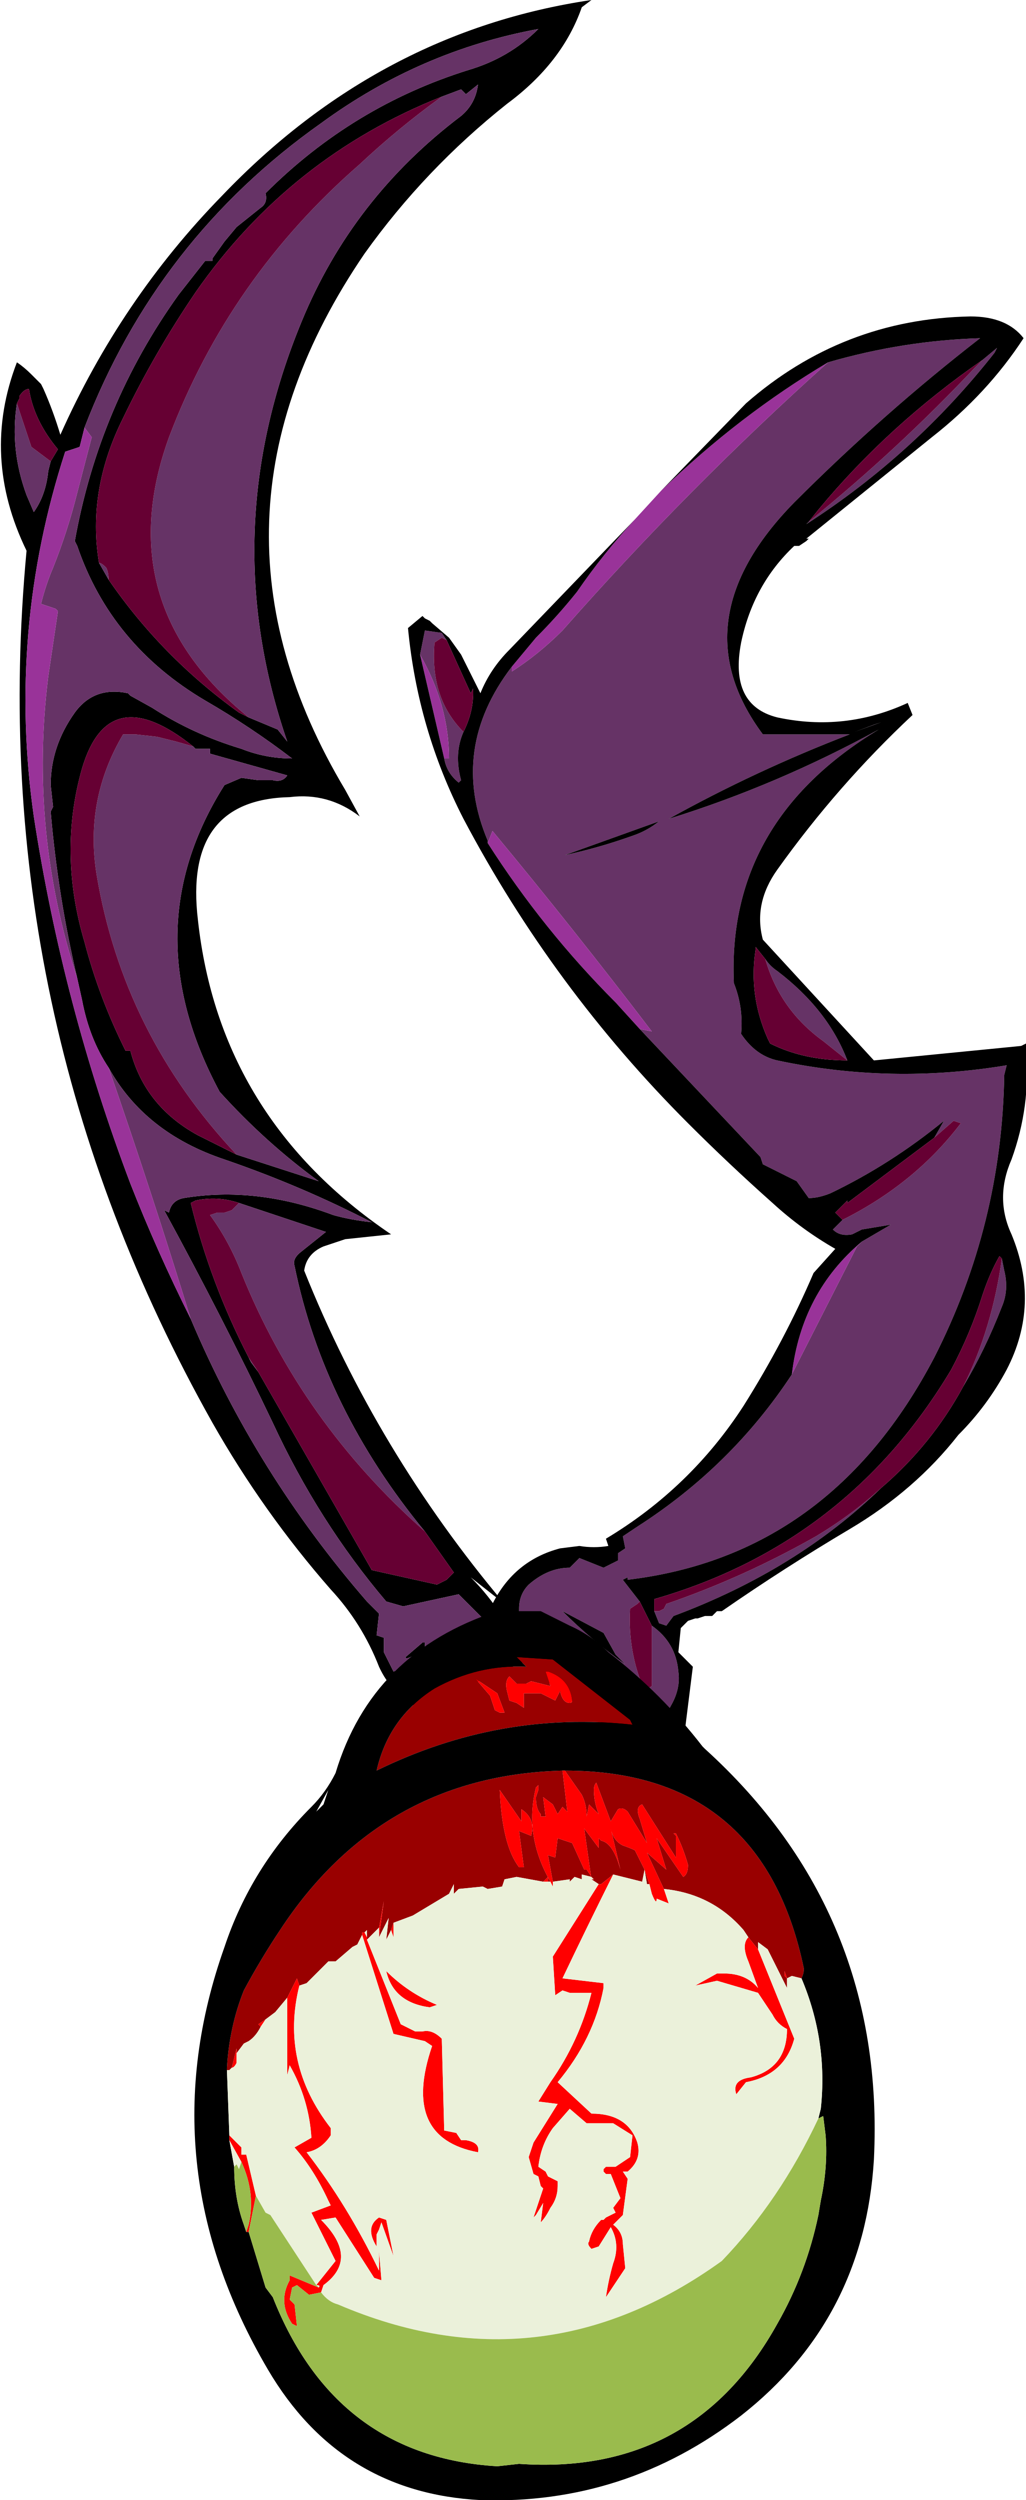 <?xml version="1.0" encoding="UTF-8" standalone="no"?>
<svg xmlns:ffdec="https://www.free-decompiler.com/flash" xmlns:xlink="http://www.w3.org/1999/xlink" ffdec:objectType="shape" height="51.75px" width="21.25px" xmlns="http://www.w3.org/2000/svg">
  <g transform="matrix(1.0, 0.0, 0.0, 1.0, 11.85, 53.85)">
    <path d="M0.4 -53.85 L0.2 -53.7 Q-0.2 -52.55 -1.35 -51.7 -3.05 -50.35 -4.3 -48.6 -8.05 -43.1 -4.7 -37.5 L-4.4 -36.95 Q-5.05 -37.45 -5.85 -37.35 -8.05 -37.3 -7.75 -34.8 -7.3 -30.7 -3.75 -28.3 L-4.7 -28.2 -5.15 -28.05 Q-5.5 -27.9 -5.55 -27.55 -4.05 -23.8 -1.4 -20.65 L-2.1 -21.2 Q-1.35 -20.45 -1.0 -19.45 L-3.2 -18.5 Q-3.75 -18.8 -4.0 -19.35 -4.35 -20.25 -5.0 -20.95 -6.4 -22.55 -7.45 -24.4 -12.2 -32.85 -11.3 -42.45 -12.25 -44.4 -11.5 -46.35 -11.35 -46.25 -11.2 -46.1 L-11.0 -45.9 -10.95 -45.8 Q-10.75 -45.35 -10.6 -44.85 -9.35 -47.65 -7.25 -49.8 -4.0 -53.2 0.4 -53.85 M-10.25 -33.6 Q-10.65 -35.3 -10.8 -37.05 L-10.75 -37.15 -10.8 -37.6 Q-10.8 -38.4 -10.3 -39.1 -9.9 -39.65 -9.2 -39.5 L-9.15 -39.45 -8.7 -39.2 Q-7.85 -38.65 -6.85 -38.35 -6.35 -38.15 -5.8 -38.15 -6.65 -38.8 -7.6 -39.35 -9.55 -40.5 -10.25 -42.55 L-10.3 -42.65 Q-9.8 -45.45 -8.15 -47.75 L-7.6 -48.45 -7.45 -48.45 -7.45 -48.5 -7.2 -48.85 -6.95 -49.15 -6.45 -49.55 Q-6.3 -49.65 -6.35 -49.85 -4.55 -51.65 -2.15 -52.4 -1.3 -52.65 -0.7 -53.25 -3.15 -52.8 -5.2 -51.3 -8.6 -48.9 -10.1 -45.0 L-10.2 -44.6 -10.5 -44.5 Q-11.7 -40.8 -11.15 -36.95 -10.55 -33.05 -9.15 -29.35 -8.6 -27.95 -7.9 -26.55 -6.55 -23.35 -4.25 -20.7 L-4.0 -20.45 -4.05 -20.0 -3.9 -19.95 -3.9 -19.65 -3.7 -19.25 -1.55 -20.05 -2.35 -20.85 -3.5 -20.6 -3.85 -20.7 Q-5.25 -22.35 -6.2 -24.4 -7.25 -26.6 -8.45 -28.8 L-8.35 -28.75 Q-8.3 -29.0 -8.05 -29.05 -6.55 -29.3 -4.95 -28.7 -4.6 -28.6 -4.15 -28.55 -5.6 -29.3 -7.2 -29.85 -8.85 -30.4 -9.6 -31.75 -10.0 -32.35 -10.15 -33.15 L-10.25 -33.6 M-6.7 -39.0 L-6.1 -38.75 -5.9 -38.5 Q-7.4 -42.85 -5.6 -47.2 -4.55 -49.75 -2.3 -51.45 -2.0 -51.7 -1.95 -52.1 L-2.2 -51.9 -2.3 -52.0 -2.7 -51.85 Q-5.85 -50.6 -7.8 -47.8 -8.65 -46.55 -9.3 -45.2 -10.05 -43.7 -9.8 -42.2 L-9.6 -41.85 Q-8.5 -40.25 -6.9 -39.1 L-6.7 -39.0 M-10.8 -44.3 L-10.65 -44.55 Q-11.15 -45.15 -11.25 -45.8 -11.35 -45.8 -11.45 -45.65 L-11.45 -45.6 -11.5 -45.5 Q-11.65 -44.55 -11.3 -43.6 L-11.15 -43.25 Q-10.9 -43.6 -10.85 -44.1 L-10.8 -44.3 M-7.85 -38.4 Q-9.6 -39.8 -10.15 -37.95 -10.65 -36.2 -10.1 -34.35 -9.8 -33.2 -9.25 -32.1 L-9.15 -32.1 Q-8.85 -30.95 -7.75 -30.35 L-6.95 -29.95 -5.25 -29.4 Q-6.35 -30.2 -7.3 -31.25 -9.1 -34.6 -7.2 -37.6 L-6.85 -37.75 -6.5 -37.7 -6.2 -37.7 Q-6.0 -37.65 -5.9 -37.8 L-7.5 -38.25 -7.5 -38.35 -7.8 -38.35 -7.85 -38.4 M-6.9 -28.95 Q-7.35 -29.1 -7.8 -29.0 L-7.9 -28.95 Q-7.5 -27.3 -6.7 -25.75 L-6.65 -25.65 -6.5 -25.45 -4.15 -21.35 -2.8 -21.05 -2.6 -21.15 -2.45 -21.3 -3.05 -22.15 Q-5.15 -24.7 -5.75 -27.65 -5.8 -27.8 -5.6 -27.95 L-5.1 -28.35 -6.9 -28.95 M-3.1 -19.85 L-3.05 -19.85 Q-3.05 -19.8 -3.05 -19.75 -3.2 -19.6 -3.35 -19.55 -3.45 -19.5 -3.45 -19.55 L-3.1 -19.85" fill="#000000" fill-rule="evenodd" stroke="none"/>
    <path d="M-10.1 -45.0 Q-8.6 -48.9 -5.2 -51.3 -3.15 -52.8 -0.7 -53.25 -1.3 -52.65 -2.15 -52.4 -4.55 -51.65 -6.35 -49.85 -6.3 -49.65 -6.45 -49.55 L-6.95 -49.15 -7.2 -48.85 -7.45 -48.5 -7.45 -48.45 -7.6 -48.45 -8.15 -47.75 Q-9.8 -45.45 -10.3 -42.65 L-10.25 -42.55 Q-9.55 -40.5 -7.6 -39.35 -6.65 -38.8 -5.8 -38.15 -6.35 -38.15 -6.85 -38.35 -7.85 -38.65 -8.7 -39.2 L-9.15 -39.45 -9.2 -39.5 Q-9.9 -39.65 -10.3 -39.1 -10.8 -38.4 -10.8 -37.6 L-10.75 -37.15 -10.8 -37.05 Q-10.65 -35.3 -10.25 -33.6 -11.25 -36.65 -10.85 -39.85 L-10.65 -41.2 -10.7 -41.25 -11.0 -41.35 Q-10.9 -41.75 -10.75 -42.1 -10.45 -42.85 -10.25 -43.65 L-9.95 -44.8 -10.1 -45.0 M-9.6 -31.75 Q-8.85 -30.4 -7.2 -29.85 -5.6 -29.3 -4.15 -28.55 -4.6 -28.6 -4.95 -28.7 -6.55 -29.3 -8.05 -29.05 -8.3 -29.0 -8.35 -28.75 L-8.45 -28.8 Q-7.25 -26.6 -6.2 -24.4 -5.25 -22.35 -3.85 -20.7 L-3.5 -20.6 -2.35 -20.85 -1.55 -20.05 -3.7 -19.25 -3.9 -19.65 -3.9 -19.95 -4.05 -20.0 -4.0 -20.45 -4.25 -20.7 Q-6.55 -23.35 -7.9 -26.55 -8.7 -29.15 -9.6 -31.75 M-6.7 -39.0 Q-9.6 -41.35 -8.35 -44.8 -7.1 -48.1 -4.4 -50.45 -3.6 -51.2 -2.7 -51.85 L-2.3 -52.0 -2.2 -51.9 -1.95 -52.1 Q-2.0 -51.7 -2.3 -51.45 -4.55 -49.75 -5.6 -47.2 -7.4 -42.85 -5.9 -38.5 L-6.1 -38.75 -6.7 -39.0 M-9.8 -42.2 Q-9.75 -42.2 -9.65 -42.1 -9.6 -42.0 -9.6 -41.85 L-9.8 -42.2 M-11.5 -45.5 L-11.2 -44.6 -10.8 -44.3 -10.85 -44.1 Q-10.9 -43.6 -11.15 -43.25 L-11.3 -43.6 Q-11.65 -44.55 -11.5 -45.5 M-6.95 -29.95 Q-9.3 -32.45 -9.85 -35.75 -10.1 -37.3 -9.3 -38.65 L-9.05 -38.65 -8.6 -38.6 -8.2 -38.5 -7.85 -38.4 -7.8 -38.35 -7.5 -38.35 -7.5 -38.25 -5.9 -37.8 Q-6.0 -37.65 -6.2 -37.7 L-6.5 -37.7 -6.85 -37.75 -7.2 -37.6 Q-9.1 -34.6 -7.3 -31.25 -6.35 -30.2 -5.25 -29.4 L-6.95 -29.95 M-6.7 -25.75 L-6.5 -25.45 -6.65 -25.65 -6.7 -25.75 M-3.05 -22.15 Q-5.6 -24.4 -6.85 -27.5 -7.1 -28.15 -7.5 -28.7 L-7.35 -28.75 -7.2 -28.75 -7.05 -28.8 -6.9 -28.95 -5.1 -28.35 -5.6 -27.95 Q-5.8 -27.8 -5.75 -27.65 -5.15 -24.7 -3.05 -22.15 M-3.1 -19.85 L-3.45 -19.55 Q-3.45 -19.5 -3.35 -19.55 -3.2 -19.6 -3.05 -19.75 -3.05 -19.8 -3.05 -19.85 L-3.1 -19.85" fill="#663366" fill-rule="evenodd" stroke="none"/>
    <path d="M-2.7 -51.85 Q-3.6 -51.2 -4.4 -50.45 -7.1 -48.1 -8.35 -44.8 -9.6 -41.35 -6.7 -39.0 L-6.9 -39.1 Q-8.5 -40.25 -9.6 -41.85 -9.6 -42.0 -9.65 -42.1 -9.75 -42.2 -9.8 -42.2 -10.05 -43.7 -9.3 -45.2 -8.65 -46.55 -7.8 -47.8 -5.85 -50.6 -2.7 -51.85 M-11.5 -45.5 L-11.45 -45.6 -11.45 -45.65 Q-11.35 -45.8 -11.25 -45.8 -11.15 -45.15 -10.65 -44.55 L-10.8 -44.3 -11.2 -44.6 -11.5 -45.5 M-7.85 -38.4 L-8.2 -38.5 -8.6 -38.6 -9.05 -38.65 -9.3 -38.65 Q-10.1 -37.3 -9.85 -35.75 -9.3 -32.45 -6.95 -29.95 L-7.75 -30.35 Q-8.85 -30.95 -9.15 -32.1 L-9.25 -32.1 Q-9.8 -33.2 -10.1 -34.35 -10.65 -36.2 -10.15 -37.95 -9.6 -39.8 -7.85 -38.4 M-6.7 -25.75 Q-7.5 -27.3 -7.9 -28.95 L-7.8 -29.0 Q-7.35 -29.1 -6.9 -28.95 L-7.05 -28.8 -7.2 -28.75 -7.35 -28.75 -7.5 -28.7 Q-7.1 -28.15 -6.85 -27.5 -5.6 -24.4 -3.05 -22.15 L-2.45 -21.3 -2.6 -21.15 -2.8 -21.05 -4.15 -21.35 -6.5 -25.45 -6.7 -25.75" fill="#660033" fill-rule="evenodd" stroke="none"/>
    <path d="M-10.1 -45.0 L-9.95 -44.8 -10.25 -43.65 Q-10.45 -42.85 -10.75 -42.1 -10.9 -41.75 -11.0 -41.35 L-10.7 -41.25 -10.65 -41.2 -10.85 -39.85 Q-11.25 -36.65 -10.25 -33.6 L-10.15 -33.15 Q-10.0 -32.35 -9.6 -31.75 -8.7 -29.15 -7.9 -26.55 -8.6 -27.95 -9.15 -29.35 -10.55 -33.05 -11.15 -36.95 -11.7 -40.8 -10.5 -44.5 L-10.2 -44.6 -10.1 -45.0" fill="#993399" fill-rule="evenodd" stroke="none"/>
    <path d="M-1.25 -40.05 L-1.25 -39.95 Q-0.7 -40.3 -0.2 -40.8 2.4 -43.75 5.3 -46.35 6.85 -46.8 8.45 -46.85 6.45 -45.3 4.6 -43.45 2.2 -41.0 3.95 -38.65 L5.75 -38.65 Q3.8 -37.9 2.0 -36.9 4.25 -37.6 6.35 -38.75 3.2 -36.85 3.35 -33.5 3.55 -33.0 3.5 -32.45 3.8 -32.0 4.25 -31.9 6.6 -31.4 9.0 -31.8 L8.95 -31.6 Q8.9 -28.5 7.5 -25.75 5.35 -21.65 1.15 -21.15 L1.15 -21.2 1.05 -21.15 1.4 -20.7 1.35 -20.65 1.2 -20.55 Q1.15 -19.65 1.5 -18.85 L1.65 -18.95 1.65 -20.2 Q2.15 -19.85 2.2 -19.25 2.25 -18.9 2.05 -18.55 1.95 -18.35 1.75 -18.25 L-1.1 -20.45 -1.1 -20.55 Q-1.1 -20.85 -0.9 -21.05 -0.5 -21.4 -0.05 -21.4 L0.15 -21.6 0.65 -21.4 0.95 -21.55 0.95 -21.7 1.1 -21.8 1.05 -22.05 1.35 -22.25 Q3.3 -23.5 4.55 -25.4 L5.9 -28.05 6.0 -28.15 6.6 -28.5 6.0 -28.4 5.8 -28.3 Q5.55 -28.25 5.4 -28.4 L5.6 -28.6 Q7.1 -29.35 8.05 -30.6 L7.9 -30.65 7.5 -30.3 7.7 -30.65 Q6.6 -29.75 5.35 -29.15 5.1 -29.05 4.9 -29.05 L4.65 -29.4 3.95 -29.75 3.9 -29.9 1.4 -32.55 1.65 -32.5 Q0.05 -34.6 -1.65 -36.65 L-1.75 -36.4 -1.75 -36.45 Q-2.55 -38.35 -1.25 -40.05 M8.5 -46.4 L8.8 -46.65 8.75 -46.55 Q7.1 -44.45 4.85 -43.0 L4.9 -43.05 Q6.75 -44.55 8.35 -46.25 L8.5 -46.4 M5.85 -38.7 L6.25 -38.85 6.4 -38.9 5.85 -38.7 M1.8 -36.85 L-0.15 -36.15 Q0.55 -36.3 1.25 -36.55 1.55 -36.65 1.8 -36.85 M4.0 -34.0 Q4.1 -33.85 4.25 -33.75 5.3 -32.95 5.7 -31.9 L5.2 -32.3 Q4.3 -32.95 4.0 -34.0 M8.9 -27.8 L8.95 -27.55 Q9.05 -27.15 8.9 -26.8 8.55 -25.9 8.1 -25.15 8.7 -26.35 8.9 -27.8 M6.4 -23.05 Q4.65 -21.35 2.1 -20.4 L1.95 -20.2 1.8 -20.25 1.7 -20.5 1.8 -20.5 1.9 -20.55 1.95 -20.65 Q3.55 -21.2 5.05 -22.05 5.8 -22.5 6.4 -23.05 M0.9 -19.6 L0.65 -20.05 -0.2 -20.5 Q0.4 -19.9 1.1 -19.4 L0.9 -19.6 M-2.6 -40.6 L-2.7 -40.65 -2.85 -40.55 Q-2.95 -39.4 -2.25 -38.7 -2.45 -38.25 -2.3 -37.7 L-2.35 -37.65 Q-2.6 -37.85 -2.65 -38.15 L-2.55 -38.15 Q-2.55 -39.25 -3.15 -40.3 L-3.05 -40.8 -2.7 -40.75 -2.6 -40.6" fill="#663366" fill-rule="evenodd" stroke="none"/>
    <path d="M1.3 -43.1 L1.85 -43.7 Q3.45 -45.25 5.3 -46.35 2.4 -43.75 -0.2 -40.8 -0.7 -40.3 -1.25 -39.95 L-1.25 -40.05 -0.75 -40.65 Q-0.3 -41.1 0.1 -41.6 0.65 -42.4 1.3 -43.1 M-1.75 -36.4 L-1.65 -36.65 Q0.05 -34.6 1.65 -32.5 L1.4 -32.55 0.9 -33.1 Q-0.6 -34.6 -1.75 -36.4 M6.0 -28.15 L5.9 -28.05 4.55 -25.4 Q4.75 -27.1 6.0 -28.15 M-2.65 -38.15 L-3.15 -40.3 Q-2.55 -39.25 -2.55 -38.15 L-2.65 -38.15" fill="#993399" fill-rule="evenodd" stroke="none"/>
    <path d="M1.3 -43.1 Q0.65 -42.4 0.1 -41.6 -0.3 -41.1 -0.75 -40.65 L-1.25 -40.05 Q-2.55 -38.35 -1.75 -36.45 L-1.75 -36.4 Q-0.6 -34.6 0.9 -33.1 L1.4 -32.55 3.9 -29.9 3.95 -29.75 4.65 -29.4 4.9 -29.05 Q5.1 -29.05 5.35 -29.15 6.6 -29.75 7.7 -30.65 L7.5 -30.3 5.7 -28.95 5.7 -29.0 5.45 -28.75 5.6 -28.6 5.4 -28.4 Q5.55 -28.25 5.8 -28.3 L6.0 -28.4 6.6 -28.5 6.0 -28.15 Q4.75 -27.1 4.55 -25.4 3.3 -23.5 1.35 -22.25 L1.05 -22.05 1.1 -21.8 0.95 -21.7 0.95 -21.55 0.65 -21.4 0.15 -21.6 -0.05 -21.4 Q-0.5 -21.4 -0.9 -21.05 -1.1 -20.85 -1.1 -20.55 L-1.1 -20.45 1.75 -18.25 Q1.95 -18.35 2.05 -18.55 2.25 -18.9 2.2 -19.25 2.15 -19.85 1.65 -20.2 L1.4 -20.7 1.05 -21.15 1.15 -21.2 1.15 -21.15 Q5.35 -21.65 7.5 -25.75 8.9 -28.5 8.95 -31.6 L9.0 -31.8 Q6.6 -31.4 4.25 -31.9 3.8 -32.0 3.5 -32.45 3.55 -33.0 3.35 -33.5 3.2 -36.85 6.35 -38.75 4.25 -37.6 2.0 -36.9 3.8 -37.9 5.75 -38.65 L3.95 -38.65 Q2.2 -41.0 4.6 -43.45 6.45 -45.3 8.45 -46.85 6.85 -46.8 5.3 -46.35 3.45 -45.25 1.85 -43.7 L3.6 -45.5 Q5.6 -47.25 8.25 -47.3 9.0 -47.3 9.35 -46.85 8.6 -45.7 7.45 -44.8 L4.85 -42.7 4.9 -42.7 4.85 -42.65 4.7 -42.55 4.6 -42.55 Q3.75 -41.75 3.5 -40.55 3.25 -39.25 4.25 -39.0 5.65 -38.7 6.95 -39.3 L7.05 -39.05 Q5.5 -37.6 4.25 -35.85 3.75 -35.15 3.95 -34.4 L6.25 -31.9 9.3 -32.2 9.4 -32.25 9.4 -32.1 Q9.5 -30.95 9.1 -29.85 8.75 -29.05 9.1 -28.3 9.7 -26.85 9.0 -25.5 8.6 -24.75 8.0 -24.15 7.1 -23.0 5.75 -22.2 4.4 -21.4 3.1 -20.5 L3.0 -20.5 2.9 -20.4 2.75 -20.4 2.6 -20.35 2.55 -20.35 2.4 -20.3 2.25 -20.15 2.2 -19.65 2.5 -19.35 2.35 -18.15 Q2.3 -17.55 2.0 -17.1 L-1.95 -20.15 Q-1.75 -20.4 -1.65 -20.65 -1.2 -21.55 -0.25 -21.8 L0.15 -21.85 Q0.45 -21.8 0.75 -21.85 L0.7 -22.0 Q2.45 -23.05 3.55 -24.75 4.4 -26.1 5.0 -27.5 L5.45 -28.0 Q4.75 -28.4 4.15 -28.95 3.25 -29.75 2.4 -30.6 -0.4 -33.4 -2.25 -36.9 -3.2 -38.75 -3.4 -40.85 L-3.1 -41.1 -3.05 -41.05 -2.95 -41.0 -2.9 -40.95 -2.55 -40.65 -2.3 -40.3 -1.9 -39.5 Q-1.7 -40.0 -1.3 -40.4 L1.3 -43.1 M4.9 -43.05 L4.85 -43.0 Q7.1 -44.45 8.75 -46.55 L8.8 -46.65 8.5 -46.4 Q6.55 -45.05 5.1 -43.3 L4.9 -43.05 M5.85 -38.7 L6.4 -38.9 6.25 -38.85 5.85 -38.7 M1.8 -36.85 Q1.55 -36.65 1.25 -36.55 0.55 -36.3 -0.15 -36.15 L1.8 -36.85 M4.0 -34.0 L3.8 -34.25 3.8 -34.2 Q3.65 -33.25 4.05 -32.35 L4.1 -32.25 Q4.8 -31.9 5.7 -31.9 5.3 -32.95 4.25 -33.75 4.1 -33.85 4.0 -34.0 M8.9 -27.8 L8.85 -27.85 Q8.65 -27.5 8.5 -27.05 8.25 -26.25 7.85 -25.5 5.7 -21.9 1.7 -20.75 L1.7 -20.5 1.8 -20.25 1.95 -20.2 2.1 -20.4 Q4.65 -21.35 6.4 -23.05 7.45 -23.95 8.1 -25.15 8.55 -25.9 8.9 -26.8 9.05 -27.15 8.95 -27.55 L8.9 -27.8 M0.9 -19.6 L1.1 -19.4 Q0.4 -19.9 -0.2 -20.5 L0.65 -20.05 0.9 -19.6 M-2.25 -38.7 Q-2.05 -39.1 -2.05 -39.5 L-2.05 -39.6 -2.1 -39.5 -2.6 -40.6 -2.7 -40.75 -3.05 -40.8 -3.15 -40.3 -2.65 -38.15 Q-2.6 -37.85 -2.35 -37.65 L-2.3 -37.7 Q-2.45 -38.25 -2.25 -38.7" fill="#000000" fill-rule="evenodd" stroke="none"/>
    <path d="M8.5 -46.4 L8.35 -46.25 Q6.75 -44.55 4.9 -43.05 L5.1 -43.3 Q6.55 -45.05 8.5 -46.4 M5.7 -31.9 Q4.8 -31.9 4.1 -32.25 L4.05 -32.35 Q3.65 -33.25 3.8 -34.2 L3.8 -34.25 4.0 -34.0 Q4.3 -32.95 5.2 -32.3 L5.7 -31.9 M7.5 -30.3 L7.9 -30.65 8.05 -30.6 Q7.1 -29.35 5.6 -28.6 L5.45 -28.75 5.7 -29.0 5.7 -28.95 7.5 -30.3 M1.65 -20.2 L1.65 -18.95 1.5 -18.85 Q1.15 -19.65 1.2 -20.55 L1.35 -20.65 1.4 -20.7 1.65 -20.2 M1.7 -20.5 L1.7 -20.75 Q5.7 -21.9 7.85 -25.5 8.25 -26.25 8.5 -27.05 8.65 -27.5 8.85 -27.85 L8.9 -27.8 Q8.7 -26.35 8.1 -25.15 7.45 -23.95 6.4 -23.05 5.8 -22.5 5.05 -22.05 3.55 -21.2 1.95 -20.65 L1.9 -20.55 1.8 -20.5 1.7 -20.5 M-2.6 -40.6 L-2.1 -39.5 -2.05 -39.6 -2.05 -39.5 Q-2.05 -39.1 -2.25 -38.7 -2.95 -39.4 -2.85 -40.55 L-2.7 -40.65 -2.6 -40.6" fill="#660033" fill-rule="evenodd" stroke="none"/>
    <path d="M1.25 -18.15 Q-1.5 -18.45 -4.05 -17.2 -3.8 -18.3 -2.85 -18.9 -1.95 -19.4 -0.95 -19.35 L-1.15 -19.55 -0.4 -19.5 1.2 -18.25 1.25 -18.15 M0.0 -18.65 Q-0.05 -19.1 -0.5 -19.25 L-0.55 -19.25 -0.45 -18.95 -0.85 -19.05 -0.95 -19.0 -1.15 -19.0 -1.3 -19.15 Q-1.4 -19.05 -1.35 -18.85 L-1.3 -18.65 -1.15 -18.6 -1.0 -18.5 -1.0 -18.8 -0.65 -18.8 -0.35 -18.65 -0.25 -18.85 Q-0.2 -18.6 -0.05 -18.6 0.0 -18.6 0.0 -18.65 M1.9 -14.75 L1.55 -15.5 1.95 -15.15 1.75 -15.8 2.3 -15.0 Q2.4 -15.05 2.4 -15.25 2.3 -15.6 2.15 -15.9 L2.1 -15.9 2.15 -15.85 2.15 -15.4 1.45 -16.5 Q1.3 -16.45 1.4 -16.2 L1.55 -15.7 1.15 -16.35 Q1.05 -16.45 0.95 -16.4 L0.8 -16.15 0.5 -16.95 Q0.45 -16.9 0.45 -16.8 0.45 -16.55 0.55 -16.3 L0.35 -16.5 0.3 -16.25 Q0.3 -16.5 0.2 -16.7 L-0.15 -17.2 Q3.95 -17.2 4.8 -13.1 4.8 -13.0 4.75 -12.9 L4.55 -12.95 4.45 -12.9 4.45 -12.7 4.05 -13.5 3.85 -13.65 3.85 -13.5 3.65 -13.75 3.55 -13.9 Q2.9 -14.65 1.9 -14.75 M-0.2 -17.2 L-0.1 -16.35 -0.2 -16.45 -0.3 -16.3 -0.4 -16.5 -0.6 -16.65 -0.55 -16.25 -0.65 -16.25 -0.65 -16.3 Q-0.75 -16.4 -0.75 -16.65 L-0.7 -16.8 -0.7 -16.9 -0.75 -16.85 Q-1.0 -15.85 -0.45 -14.9 L-0.5 -14.9 -0.5 -15.0 -0.6 -14.9 -1.15 -15.0 -1.4 -14.95 -1.45 -14.8 -1.75 -14.75 -1.85 -14.8 -2.35 -14.75 -2.45 -14.65 -2.45 -14.85 -2.55 -14.65 -3.3 -14.2 -3.7 -14.05 -3.75 -13.9 -3.85 -13.7 -3.8 -14.15 -4.0 -13.75 -3.9 -14.5 -4.0 -13.95 -4.25 -13.7 -4.25 -13.75 -4.25 -13.9 -4.3 -13.85 -4.35 -13.85 -4.35 -13.8 -4.45 -13.6 -4.55 -13.55 -4.9 -13.25 -5.05 -13.25 -5.5 -12.8 -5.65 -12.75 -5.7 -12.9 -5.9 -12.5 -6.15 -12.2 -6.35 -12.05 -6.5 -11.95 -6.45 -11.9 Q-6.55 -11.7 -6.7 -11.6 L-6.8 -11.55 -6.95 -11.35 -6.95 -11.45 -7.05 -11.05 -7.1 -11.0 -7.15 -11.0 -7.15 -11.05 Q-7.1 -11.9 -6.8 -12.65 -6.45 -13.3 -6.05 -13.9 -3.95 -17.1 -0.2 -17.2 M-0.4 -14.9 L-0.5 -15.45 -0.35 -15.4 -0.3 -15.8 0.0 -15.7 0.25 -15.15 0.3 -15.15 0.4 -15.0 0.2 -15.05 0.2 -14.95 0.05 -15.0 -0.05 -14.9 -0.05 -14.95 -0.4 -14.9 M0.4 -14.95 L0.25 -16.0 0.55 -15.6 0.55 -15.8 0.6 -15.75 Q0.85 -15.7 1.0 -15.15 L0.8 -16.0 Q0.85 -15.75 1.05 -15.65 1.2 -15.6 1.3 -15.55 L1.5 -15.15 1.6 -14.85 1.55 -14.85 1.5 -15.15 1.45 -14.9 0.85 -15.05 0.6 -14.85 0.55 -14.85 0.4 -14.95 M4.45 -12.9 L4.4 -13.05 4.4 -12.95 4.45 -12.9 M-2.0 -19.1 L-1.7 -18.75 -1.6 -18.45 -1.5 -18.4 -1.4 -18.4 -1.55 -18.8 -2.0 -19.1 M-1.05 -16.4 L-1.05 -16.15 -1.5 -16.8 Q-1.45 -15.65 -1.1 -15.2 L-1.0 -15.2 -1.1 -15.95 -0.85 -15.85 Q-0.75 -16.2 -1.05 -16.4" fill="#990000" fill-rule="evenodd" stroke="none"/>
    <path d="M1.25 -18.15 L1.2 -18.25 -0.4 -19.5 -1.15 -19.55 -0.95 -19.35 Q-1.95 -19.4 -2.85 -18.9 -3.8 -18.3 -4.05 -17.2 -1.5 -18.45 1.25 -18.15 M2.7 -17.7 L2.75 -17.65 Q6.5 -14.25 6.25 -9.15 6.05 -5.85 3.5 -3.85 1.1 -2.0 -1.9 -2.1 -4.8 -2.25 -6.3 -4.8 -8.8 -9.05 -7.2 -13.55 -6.65 -15.2 -5.4 -16.45 -5.1 -16.75 -4.9 -17.15 -4.15 -19.65 -1.55 -20.5 L-0.65 -20.5 -0.05 -20.2 Q0.4 -20.0 0.75 -19.65 1.85 -18.8 2.7 -17.7 M-0.15 -17.2 L-0.2 -17.2 Q-3.95 -17.1 -6.05 -13.9 -6.45 -13.3 -6.8 -12.65 -7.1 -11.9 -7.15 -11.05 L-7.15 -11.0 -7.1 -9.65 -7.1 -9.55 -7.0 -9.0 Q-7.0 -8.35 -6.8 -7.8 L-6.75 -7.65 -6.7 -7.65 -6.35 -6.5 -6.2 -6.3 Q-4.9 -3.0 -1.55 -2.8 L-1.1 -2.85 Q2.5 -2.6 4.25 -5.75 4.85 -6.8 5.1 -8.0 L5.15 -8.3 Q5.3 -9.0 5.25 -9.65 L5.2 -10.05 5.1 -10.0 5.15 -10.2 Q5.3 -11.6 4.75 -12.9 4.8 -13.0 4.8 -13.1 3.95 -17.2 -0.15 -17.2 M-5.05 -16.8 L-5.3 -16.35 -5.15 -16.5 -5.05 -16.8" fill="#000000" fill-rule="evenodd" stroke="none"/>
    <path d="M0.0 -18.65 Q0.0 -18.6 -0.05 -18.6 -0.2 -18.6 -0.25 -18.85 L-0.35 -18.65 -0.65 -18.8 -1.0 -18.8 -1.0 -18.5 -1.15 -18.6 -1.3 -18.65 -1.35 -18.85 Q-1.4 -19.05 -1.3 -19.15 L-1.15 -19.0 -0.95 -19.0 -0.85 -19.05 -0.45 -18.95 -0.55 -19.25 -0.5 -19.25 Q-0.05 -19.1 0.0 -18.65 M-0.15 -17.2 L0.2 -16.7 Q0.3 -16.5 0.3 -16.25 L0.35 -16.5 0.55 -16.3 Q0.45 -16.55 0.45 -16.8 0.45 -16.9 0.5 -16.95 L0.8 -16.15 0.95 -16.4 Q1.05 -16.45 1.15 -16.35 L1.55 -15.7 1.4 -16.2 Q1.3 -16.45 1.45 -16.5 L2.15 -15.4 2.15 -15.85 2.1 -15.9 2.15 -15.9 Q2.3 -15.6 2.4 -15.25 2.4 -15.05 2.3 -15.0 L1.75 -15.8 1.95 -15.15 1.55 -15.5 1.9 -14.75 2.0 -14.45 1.75 -14.55 Q1.75 -14.4 1.65 -14.65 L1.6 -14.85 1.5 -15.15 1.3 -15.55 Q1.2 -15.6 1.05 -15.65 0.85 -15.75 0.8 -16.0 L1.0 -15.15 Q0.85 -15.7 0.6 -15.75 L0.55 -15.8 0.55 -15.6 0.25 -16.0 0.4 -14.95 0.45 -14.95 0.4 -15.0 0.3 -15.15 0.25 -15.15 0.0 -15.7 -0.3 -15.8 -0.35 -15.4 -0.5 -15.45 -0.4 -14.9 -0.4 -14.8 -0.45 -14.9 Q-1.0 -15.85 -0.75 -16.85 L-0.7 -16.9 -0.7 -16.8 -0.75 -16.65 Q-0.75 -16.4 -0.65 -16.3 L-0.65 -16.25 -0.55 -16.25 -0.6 -16.65 -0.4 -16.5 -0.3 -16.3 -0.2 -16.45 -0.1 -16.35 -0.2 -17.2 -0.15 -17.2 M3.65 -13.75 L3.85 -13.5 4.6 -11.65 Q4.4 -10.9 3.6 -10.75 L3.4 -10.5 Q3.3 -10.8 3.7 -10.85 4.45 -11.05 4.45 -11.85 4.25 -11.95 4.15 -12.15 L3.85 -12.6 3.0 -12.85 2.55 -12.75 3.0 -13.0 3.15 -13.0 Q3.6 -13.0 3.85 -12.7 L3.65 -13.25 Q3.5 -13.6 3.65 -13.75 M4.45 -12.9 L4.4 -12.95 4.4 -13.05 4.45 -12.9 M0.25 -14.8 Q0.25 -14.95 0.25 -14.8 M0.55 -14.85 L0.6 -14.85 0.85 -15.05 Q0.3 -13.95 -0.2 -12.9 L0.65 -12.8 0.65 -12.7 Q0.45 -11.65 -0.3 -10.75 L0.4 -10.1 Q1.15 -10.1 1.35 -9.5 1.45 -9.15 1.15 -8.9 L1.05 -8.9 1.15 -8.75 1.05 -8.0 0.85 -7.8 Q1.05 -7.65 1.05 -7.4 L1.1 -6.9 0.7 -6.3 Q0.75 -6.65 0.85 -7.0 1.0 -7.4 0.8 -7.75 L0.55 -7.35 0.4 -7.3 Q0.3 -7.4 0.35 -7.45 0.4 -7.7 0.6 -7.9 L0.65 -7.9 0.7 -7.95 0.9 -8.05 0.85 -8.15 1.0 -8.35 0.8 -8.85 0.7 -8.85 0.65 -8.9 0.65 -8.95 0.7 -9.0 0.9 -9.0 1.2 -9.2 1.25 -9.65 0.85 -9.9 0.3 -9.9 -0.05 -10.2 -0.4 -9.8 Q-0.65 -9.45 -0.7 -9.0 L-0.55 -8.9 -0.5 -8.8 -0.3 -8.7 -0.3 -8.6 Q-0.3 -8.35 -0.45 -8.15 -0.55 -7.95 -0.65 -7.85 L-0.6 -8.25 -0.75 -8.0 -0.8 -7.95 -0.6 -8.55 -0.65 -8.6 -0.7 -8.8 -0.8 -8.85 -0.9 -9.2 -0.8 -9.5 -0.3 -10.3 -0.7 -10.35 -0.45 -10.75 Q0.15 -11.6 0.4 -12.6 L-0.05 -12.6 -0.2 -12.65 -0.35 -12.55 -0.4 -13.35 0.55 -14.85 M-6.7 -7.65 L-6.75 -7.65 -6.7 -7.8 Q-6.55 -8.45 -6.85 -9.1 L-7.1 -9.55 -7.1 -9.65 -6.85 -9.4 -6.85 -9.25 -6.75 -9.25 -6.55 -8.4 -6.7 -7.65 M-5.2 -6.4 L-5.45 -6.35 -5.7 -6.55 -5.8 -6.5 -5.85 -6.25 -5.75 -6.15 -5.7 -5.7 -5.8 -5.75 Q-6.1 -6.2 -5.85 -6.65 L-5.85 -6.75 -5.25 -6.5 Q-5.2 -6.55 -5.3 -6.55 L-4.9 -7.05 -5.4 -8.05 -5.0 -8.2 -5.05 -8.3 Q-5.35 -8.95 -5.75 -9.4 L-5.4 -9.6 Q-5.45 -10.4 -5.85 -11.1 L-5.9 -10.9 -5.9 -12.5 -5.7 -12.9 -5.65 -12.75 Q-6.05 -11.15 -5.0 -9.8 L-5.0 -9.65 Q-5.2 -9.35 -5.5 -9.3 -4.65 -8.2 -4.0 -6.85 L-4.0 -7.25 -3.95 -6.65 -4.1 -6.7 -4.9 -7.95 -5.2 -7.9 Q-4.4 -7.1 -5.15 -6.55 L-5.2 -6.4 M-2.0 -19.1 L-1.55 -18.8 -1.4 -18.4 -1.5 -18.4 -1.6 -18.45 -1.7 -18.75 -2.0 -19.1 M-1.05 -16.4 Q-0.75 -16.2 -0.85 -15.85 L-1.1 -15.95 -1.0 -15.2 -1.1 -15.2 Q-1.45 -15.65 -1.5 -16.8 L-1.05 -16.15 -1.05 -16.4 M-3.7 -14.05 L-3.7 -13.75 -3.75 -13.9 -3.7 -14.05 M-4.0 -13.75 L-4.0 -13.95 -3.9 -14.5 -4.0 -13.75 M-4.25 -13.7 L-3.55 -11.95 -3.25 -11.8 -3.1 -11.8 Q-2.9 -11.85 -2.7 -11.65 L-2.65 -9.75 -2.4 -9.7 -2.3 -9.55 -2.2 -9.55 Q-1.9 -9.5 -1.95 -9.3 -3.55 -9.6 -2.9 -11.5 L-3.05 -11.6 -3.7 -11.75 -4.35 -13.8 -4.35 -13.85 -4.3 -13.85 -4.25 -13.75 -4.25 -13.7 M-0.6 -14.9 L-0.5 -15.0 -0.5 -14.9 -0.6 -14.9 M-4.0 -7.7 L-4.05 -7.6 -4.05 -7.35 Q-4.3 -7.75 -4.0 -7.95 L-3.85 -7.9 -3.7 -7.15 -3.95 -7.85 -4.0 -7.7 M-2.95 -12.3 Q-3.7 -12.4 -3.85 -13.05 -3.4 -12.6 -2.8 -12.35 L-2.95 -12.3 M-6.45 -11.9 L-6.5 -11.95 -6.35 -12.05 -6.45 -11.9 M-6.95 -11.35 Q-6.95 -11.25 -6.95 -11.15 -7.0 -11.05 -7.05 -11.05 L-6.95 -11.45 -6.95 -11.35" fill="#ff0000" fill-rule="evenodd" stroke="none"/>
    <path d="M-0.45 -14.9 L-0.4 -14.8 -0.4 -14.9 -0.05 -14.95 -0.05 -14.9 0.05 -15.0 0.2 -14.95 0.2 -15.05 0.4 -15.0 0.45 -14.95 0.4 -14.95 0.55 -14.85 -0.4 -13.35 -0.35 -12.55 -0.2 -12.65 -0.05 -12.6 0.4 -12.6 Q0.15 -11.6 -0.45 -10.75 L-0.7 -10.35 -0.3 -10.3 -0.8 -9.5 -0.9 -9.2 -0.8 -8.85 -0.7 -8.8 -0.65 -8.6 -0.6 -8.55 -0.8 -7.95 -0.75 -8.0 -0.6 -8.25 -0.65 -7.85 Q-0.55 -7.95 -0.45 -8.15 -0.3 -8.35 -0.3 -8.6 L-0.3 -8.7 -0.5 -8.8 -0.55 -8.9 -0.7 -9.0 Q-0.65 -9.45 -0.4 -9.8 L-0.05 -10.2 0.3 -9.9 0.85 -9.9 1.25 -9.65 1.2 -9.2 0.9 -9.0 0.7 -9.0 0.65 -8.95 0.65 -8.9 0.7 -8.85 0.8 -8.85 1.0 -8.35 0.85 -8.15 0.9 -8.05 0.7 -7.95 0.65 -7.9 0.6 -7.9 Q0.4 -7.7 0.35 -7.45 0.3 -7.4 0.4 -7.3 L0.55 -7.35 0.8 -7.75 Q1.0 -7.4 0.85 -7.0 0.75 -6.65 0.7 -6.3 L1.1 -6.9 1.05 -7.4 Q1.05 -7.65 0.85 -7.8 L1.05 -8.0 1.15 -8.75 1.05 -8.9 1.15 -8.9 Q1.45 -9.15 1.35 -9.5 1.15 -10.1 0.4 -10.1 L-0.3 -10.75 Q0.45 -11.65 0.65 -12.7 L0.65 -12.8 -0.2 -12.9 Q0.3 -13.95 0.85 -15.05 L1.45 -14.9 1.5 -15.15 1.55 -14.85 1.6 -14.85 1.65 -14.65 Q1.75 -14.4 1.75 -14.55 L2.0 -14.45 1.9 -14.75 Q2.9 -14.65 3.55 -13.9 L3.65 -13.75 Q3.5 -13.6 3.65 -13.25 L3.85 -12.7 Q3.6 -13.0 3.15 -13.0 L3.0 -13.0 2.55 -12.75 3.0 -12.85 3.85 -12.6 4.15 -12.15 Q4.25 -11.95 4.45 -11.85 4.45 -11.05 3.7 -10.85 3.3 -10.8 3.4 -10.5 L3.6 -10.75 Q4.4 -10.9 4.6 -11.65 L3.85 -13.5 3.85 -13.65 4.05 -13.5 4.45 -12.7 4.45 -12.9 4.55 -12.95 4.75 -12.9 Q5.3 -11.6 5.15 -10.2 L5.1 -10.0 Q4.3 -8.3 3.1 -7.05 -0.65 -4.35 -4.85 -6.15 -5.05 -6.2 -5.2 -6.4 L-5.15 -6.55 Q-4.4 -7.1 -5.2 -7.9 L-4.9 -7.95 -4.1 -6.7 -3.95 -6.65 -4.0 -7.25 -4.0 -6.85 Q-4.65 -8.2 -5.5 -9.3 -5.2 -9.35 -5.0 -9.65 L-5.0 -9.8 Q-6.05 -11.15 -5.65 -12.75 L-5.5 -12.8 -5.05 -13.25 -4.9 -13.25 -4.55 -13.55 -4.45 -13.6 -4.35 -13.8 -3.7 -11.75 -3.05 -11.6 -2.9 -11.5 Q-3.55 -9.6 -1.95 -9.3 -1.9 -9.5 -2.2 -9.55 L-2.3 -9.55 -2.4 -9.7 -2.65 -9.75 -2.7 -11.65 Q-2.9 -11.85 -3.1 -11.8 L-3.25 -11.8 -3.55 -11.95 -4.25 -13.7 -4.0 -13.95 -4.0 -13.75 -3.8 -14.15 -3.85 -13.7 -3.75 -13.9 -3.7 -13.75 -3.7 -14.05 -3.3 -14.2 -2.55 -14.65 -2.45 -14.85 -2.45 -14.65 -2.35 -14.75 -1.85 -14.8 -1.75 -14.75 -1.45 -14.8 -1.4 -14.95 -1.15 -15.0 -0.6 -14.9 -0.5 -14.9 -0.45 -14.9 M0.25 -14.8 Q0.25 -14.95 0.25 -14.8 M-7.0 -9.0 L-7.1 -9.55 -6.85 -9.1 -6.9 -8.95 -6.95 -9.05 -7.0 -9.0 M-7.1 -9.65 L-7.15 -11.0 -7.1 -11.0 -7.05 -11.05 Q-7.0 -11.05 -6.95 -11.15 -6.95 -11.25 -6.95 -11.35 L-6.8 -11.55 -6.7 -11.6 Q-6.55 -11.7 -6.45 -11.9 L-6.35 -12.05 -6.15 -12.2 -5.9 -12.5 -5.9 -10.9 -5.85 -11.1 Q-5.45 -10.4 -5.4 -9.6 L-5.75 -9.4 Q-5.35 -8.95 -5.05 -8.3 L-5.0 -8.2 -5.4 -8.05 -4.9 -7.05 -5.3 -6.55 -6.25 -8.0 -6.35 -8.05 -6.55 -8.4 -6.75 -9.25 -6.85 -9.25 -6.85 -9.4 -7.1 -9.65 M-5.25 -6.5 L-5.3 -6.55 Q-5.2 -6.55 -5.25 -6.5 M-1.4 -12.2 L-1.4 -12.2 M-4.25 -13.75 L-4.3 -13.85 -4.25 -13.9 -4.25 -13.75 M-2.95 -12.3 L-2.8 -12.35 Q-3.4 -12.6 -3.85 -13.05 -3.7 -12.4 -2.95 -12.3 M-4.0 -7.7 L-3.95 -7.85 -3.7 -7.15 -3.85 -7.9 -4.0 -7.95 Q-4.3 -7.75 -4.05 -7.35 L-4.05 -7.6 -4.0 -7.7 M-6.25 -11.15 Q-6.2 -11.05 -6.25 -11.15" fill="#ebf1da" fill-rule="evenodd" stroke="none"/>
    <path d="M5.1 -10.0 L5.2 -10.05 5.25 -9.65 Q5.3 -9.0 5.15 -8.3 L5.1 -8.0 Q4.85 -6.8 4.25 -5.75 2.5 -2.6 -1.1 -2.85 L-1.55 -2.8 Q-4.9 -3.0 -6.2 -6.3 L-6.35 -6.5 -6.7 -7.65 -6.55 -8.4 -6.35 -8.05 -6.25 -8.0 -5.3 -6.55 -5.25 -6.5 -5.85 -6.75 -5.85 -6.65 Q-6.1 -6.2 -5.8 -5.75 L-5.7 -5.7 -5.75 -6.15 -5.85 -6.25 -5.8 -6.5 -5.7 -6.55 -5.45 -6.35 -5.2 -6.4 Q-5.05 -6.2 -4.85 -6.15 -0.65 -4.35 3.1 -7.05 4.3 -8.3 5.1 -10.0 M-6.75 -7.65 L-6.8 -7.8 Q-7.0 -8.35 -7.0 -9.0 L-6.95 -9.05 -6.9 -8.95 -6.85 -9.1 Q-6.55 -8.45 -6.7 -7.8 L-6.75 -7.65" fill="#9abb4d" fill-rule="evenodd" stroke="none"/>
  </g>
</svg>

